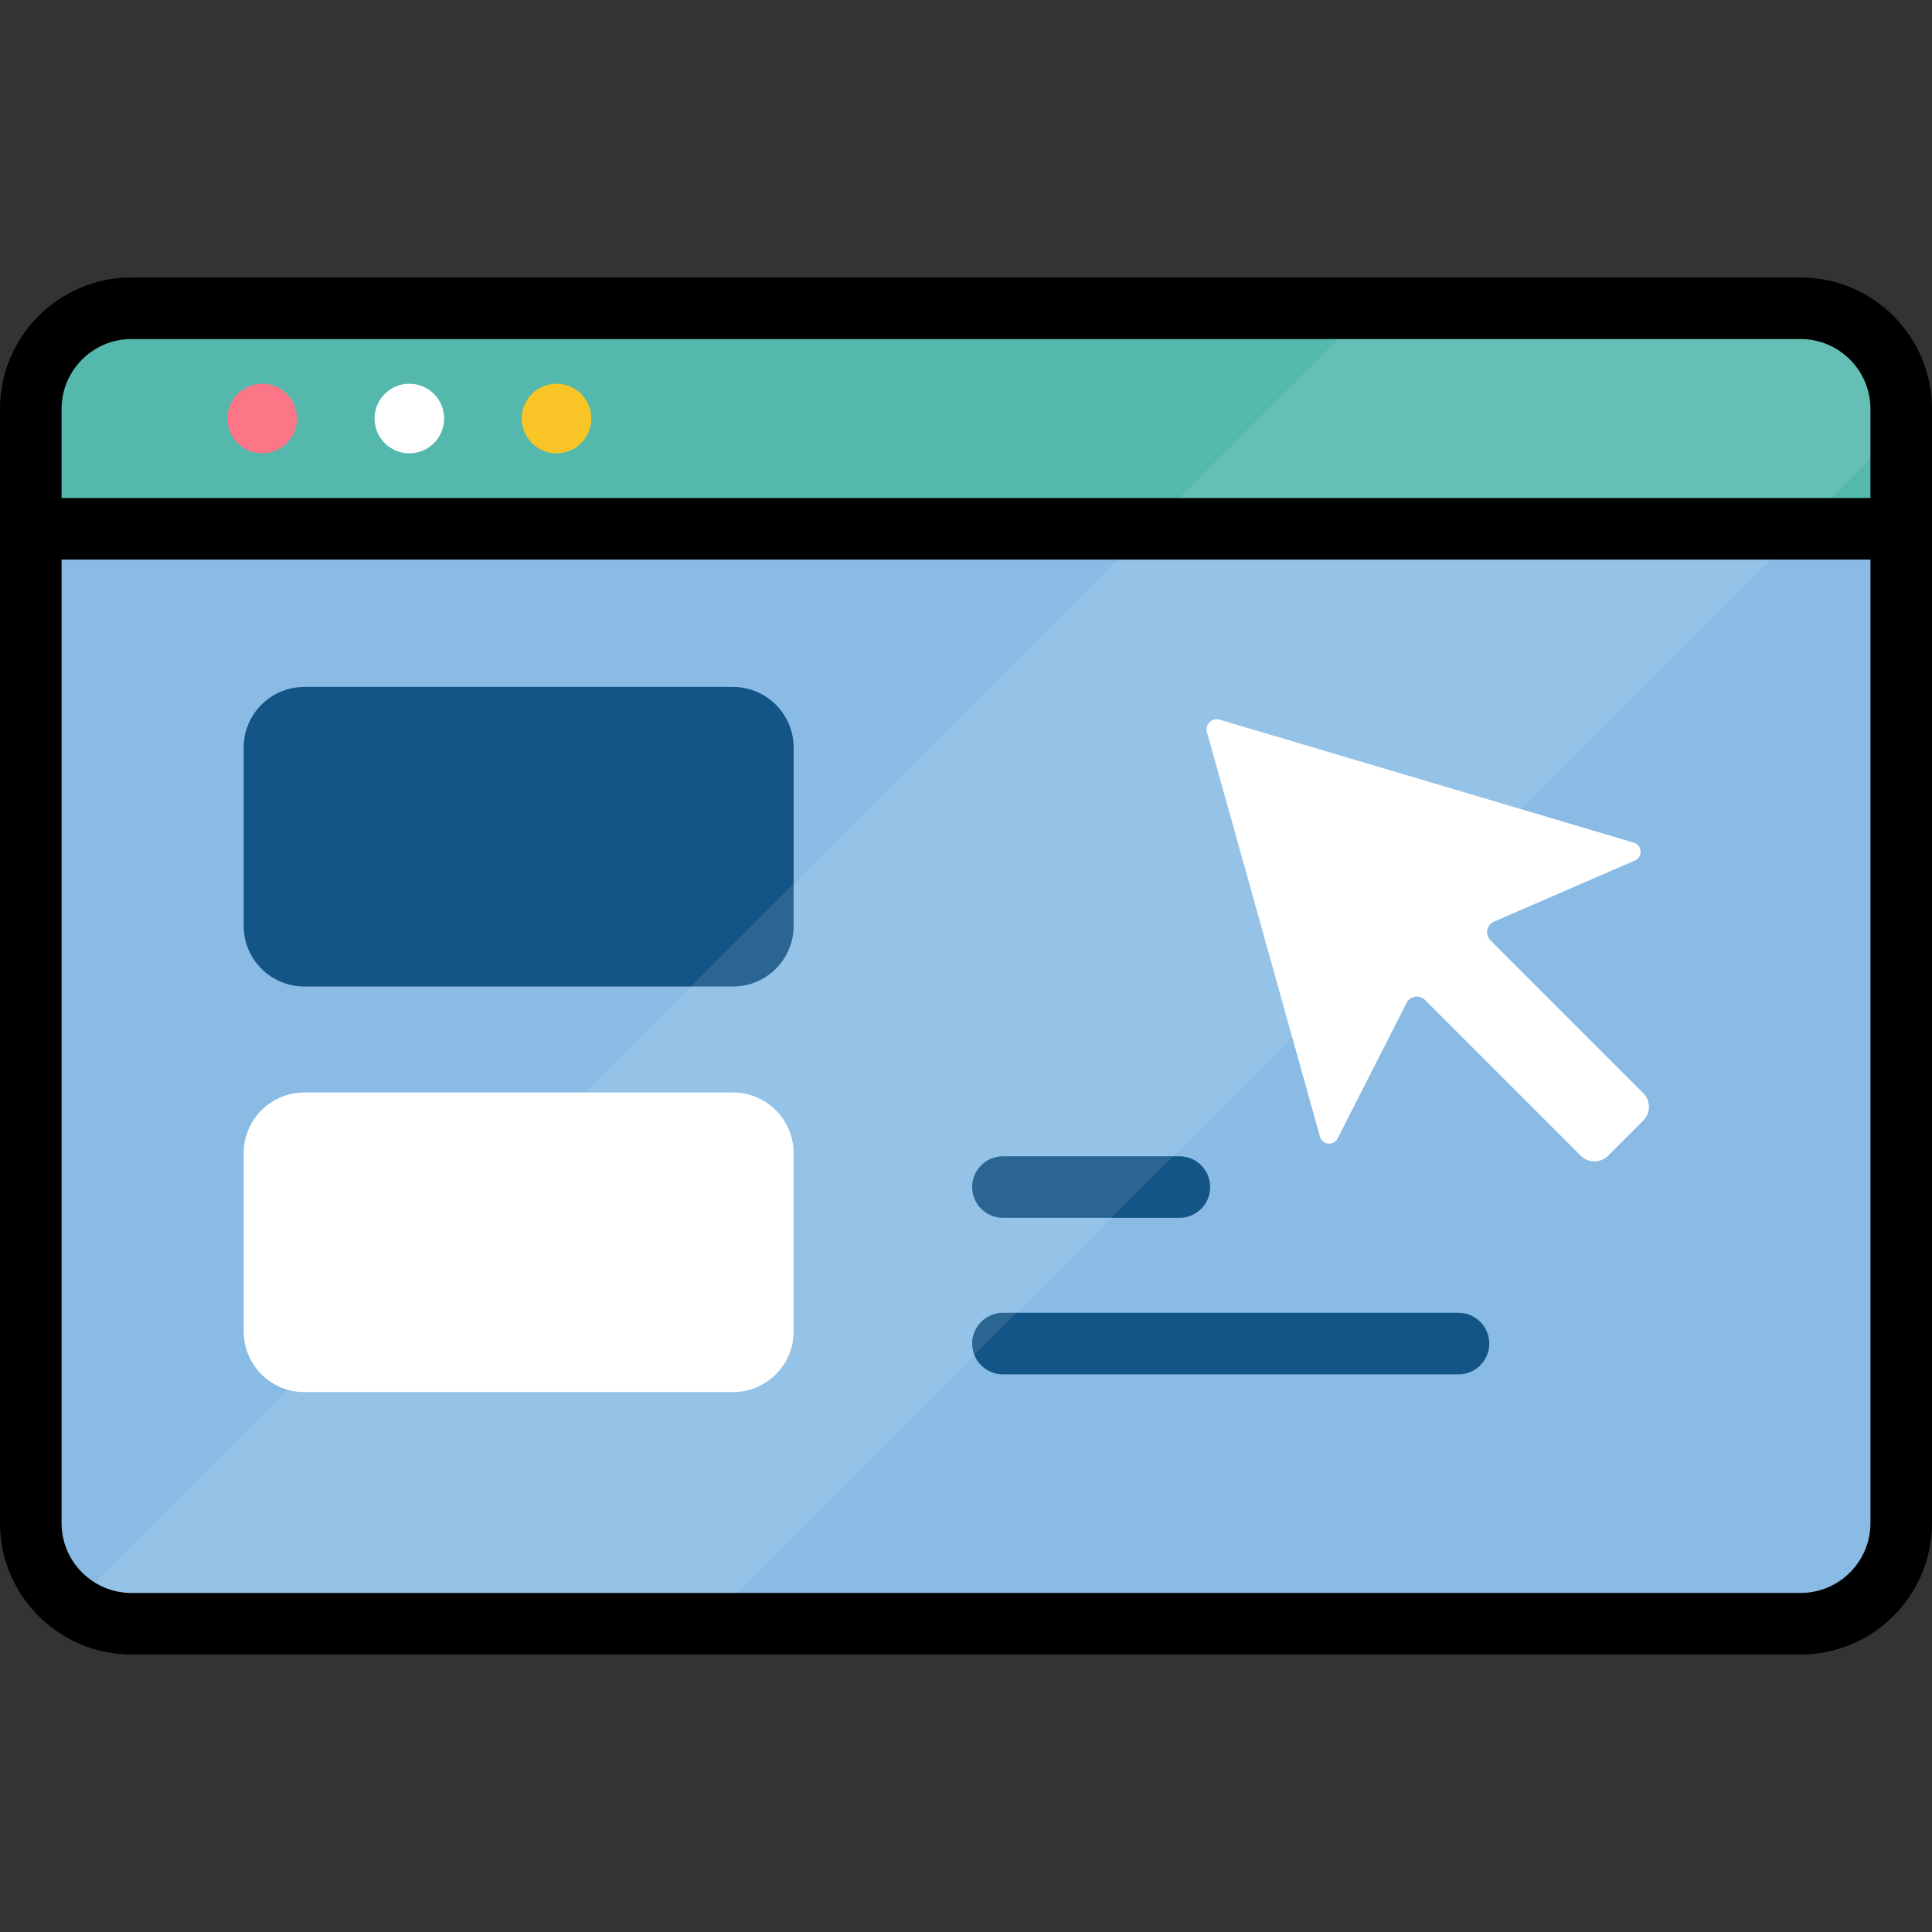 <?xml version="1.0" encoding="iso-8859-1"?>
<!-- Generator: Adobe Illustrator 19.0.0, SVG Export Plug-In . SVG Version: 6.00 Build 0)  -->
<svg version="1.1" id="Layer_1" xmlns="http://www.w3.org/2000/svg" xmlns:xlink="http://www.w3.org/1999/xlink" x="0px" y="0px"
	 viewBox="0 0 511.999 511.999" style="enable-background:new 0 0 511.999 511.999;" xml:space="preserve">
<rect x="0" y="0" width="511.999" height="511.999" fill="#333333" stroke="none"/>
<path style="fill:#89BBE4;" d="M477.163,81.691H34.837c-14.735,0-26.679,11.944-26.679,26.678v295.26
	c0,14.734,11.944,26.679,26.679,26.679h442.326c14.735,0,26.679-11.945,26.679-26.679v-295.26
	C503.843,93.635,491.899,81.691,477.163,81.691z"/>
<path style="fill:#54B8AC;" d="M477.163,81.69H34.837c-14.735,0-26.679,11.945-26.679,26.679v31.773h495.686v-31.773
	C503.843,93.635,491.899,81.69,477.163,81.69z"/>
<path style="fill:#145587;" d="M194.242,261.438H80.657c-8.88,0-16.078-7.199-16.078-16.078v-47.24
	c0-8.879,7.199-16.078,16.078-16.078h113.585c8.88,0,16.078,7.199,16.078,16.078v47.24
	C210.32,254.238,203.121,261.438,194.242,261.438z"/>
<g>
	<path style="fill:#FFFFFF;" d="M194.242,368.917H80.657c-8.88,0-16.078-7.198-16.078-16.078v-47.24
		c0-8.88,7.199-16.078,16.078-16.078h113.585c8.88,0,16.078,7.198,16.078,16.078v47.24
		C210.32,361.72,203.121,368.917,194.242,368.917z"/>
	<path style="fill:#FFFFFF;" d="M435.478,289.687l-40.49-40.489c-1.524-1.524-1.033-4.104,0.944-4.962l37.329-16.191
		c2.16-0.936,1.973-4.061-0.286-4.732l-109.775-32.598c-2.025-0.601-3.92,1.263-3.351,3.297l29.962,107.222
		c0.619,2.214,3.636,2.515,4.679,0.464l18.261-35.919c0.941-1.85,3.415-2.244,4.882-0.775l41.262,41.262
		c2.01,2.011,5.27,2.011,7.279,0l9.3-9.3C437.489,294.958,437.489,291.698,435.478,289.687z"/>
</g>
<g>
	<path style="fill:#145587;" d="M386.515,364.217H265.789c-4.505,0-8.157-3.651-8.157-8.157c0-4.506,3.652-8.157,8.157-8.157
		h120.726c4.505,0,8.157,3.651,8.157,8.157C394.672,360.566,391.02,364.217,386.515,364.217z"/>
	<path style="fill:#145587;" d="M312.556,322.739h-46.768c-4.505,0-8.157-3.651-8.157-8.157c0-4.506,3.652-8.157,8.157-8.157h46.768
		c4.505,0,8.157,3.651,8.157,8.157C320.713,319.088,317.061,322.739,312.556,322.739z"/>
</g>
<circle style="fill:#FB7686;" cx="69.485" cy="110.915" r="9.22"/>
<circle style="fill:#FFFFFF;" cx="108.479" cy="110.915" r="9.22"/>
<circle style="fill:#F9C526;" cx="147.481" cy="110.915" r="9.22"/>
<path style="opacity:0.1;fill:#FFFFFF;enable-background:new    ;" d="M477.163,81.691H362.831L19.248,425.272
	c4.385,3.165,9.768,5.036,15.589,5.036h152.169l316.837-316.836v-5.102C503.843,93.635,491.899,81.691,477.163,81.691z"/>
<path d="M477.163,73.534H34.837C15.628,73.534,0,89.16,0,108.369v295.26c0,19.208,15.628,34.836,34.837,34.836h442.326
	c19.21,0,34.837-15.628,34.837-34.836v-295.26C512,89.16,496.372,73.534,477.163,73.534z M495.686,403.629
	c0,10.214-8.309,18.522-18.522,18.522H34.837c-10.214,0-18.522-8.309-18.522-18.522v-255.33h479.371V403.629z M495.686,131.984
	H16.314v-23.616c0-10.213,8.309-18.521,18.522-18.521h442.326c10.214,0,18.522,8.309,18.522,18.521v23.616H495.686z"/>
<g>
</g>
<g>
</g>
<g>
</g>
<g>
</g>
<g>
</g>
<g>
</g>
<g>
</g>
<g>
</g>
<g>
</g>
<g>
</g>
<g>
</g>
<g>
</g>
<g>
</g>
<g>
</g>
<g>
</g>
</svg>
